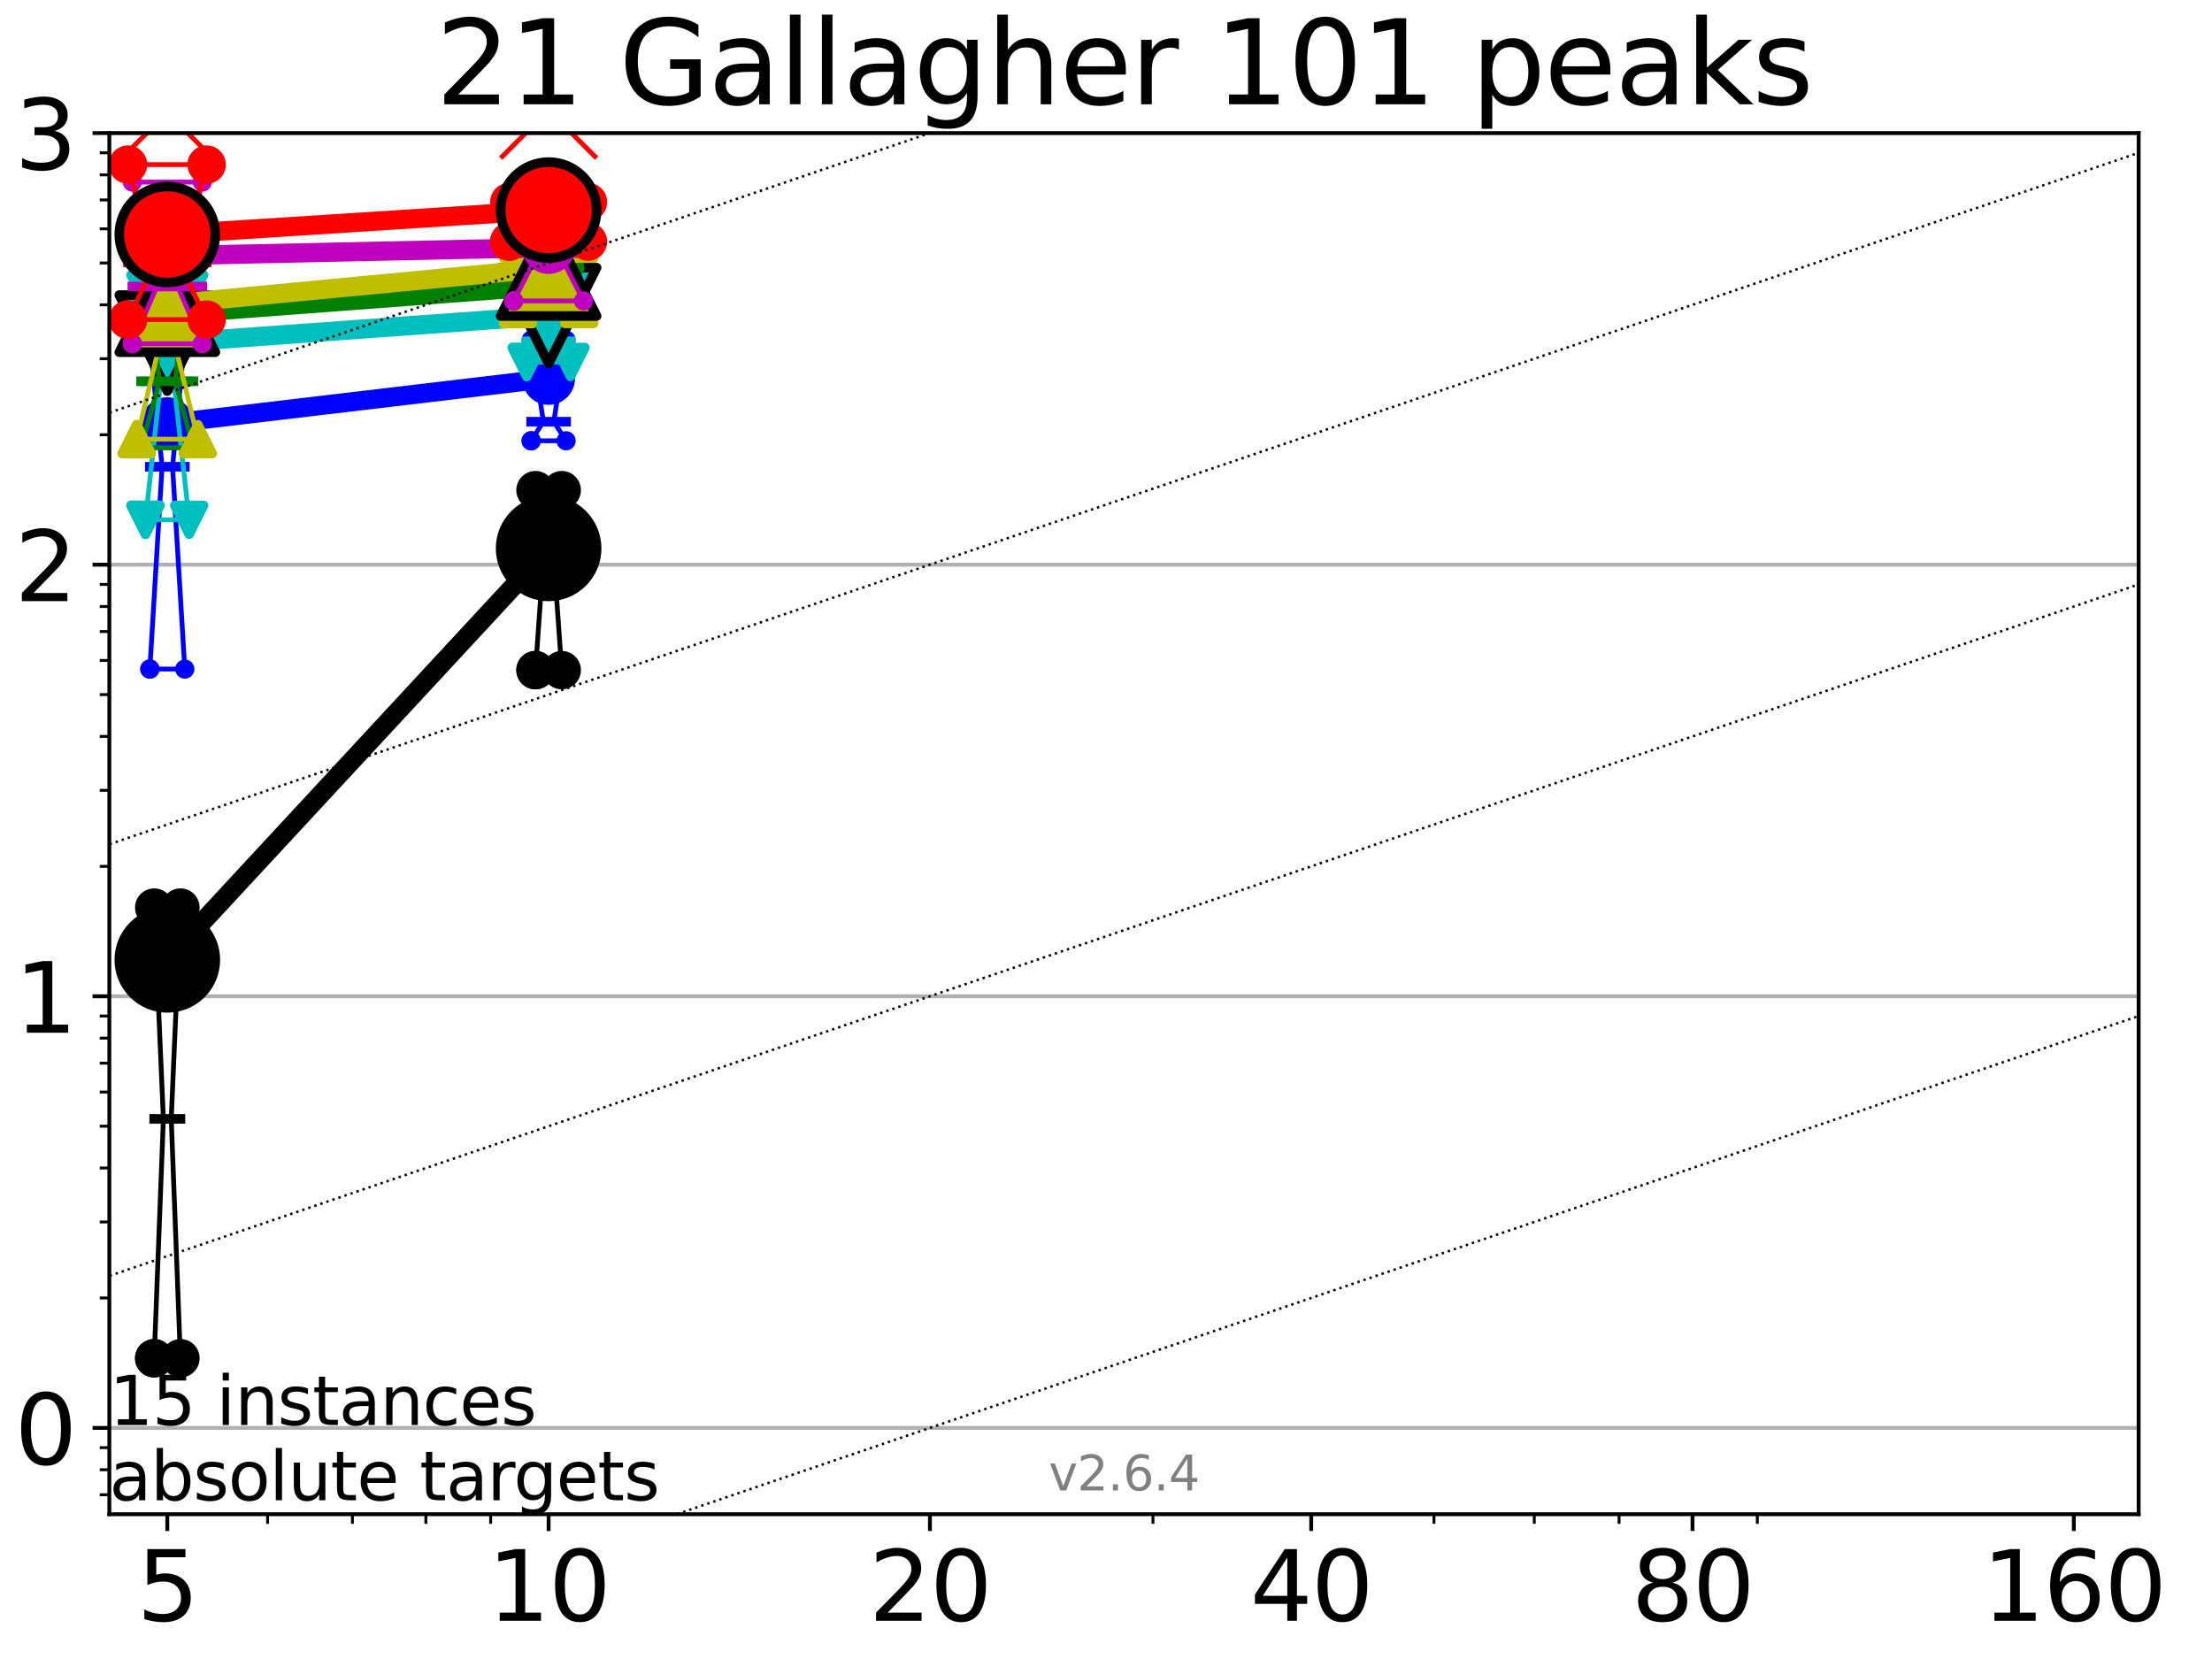 <?xml version="1.0" encoding="utf-8" standalone="no"?>
<!DOCTYPE svg PUBLIC "-//W3C//DTD SVG 1.1//EN"
  "http://www.w3.org/Graphics/SVG/1.1/DTD/svg11.dtd">
<svg xmlns:xlink="http://www.w3.org/1999/xlink" width="460.8pt" height="345.6pt" viewBox="0 0 460.8 345.6" xmlns="http://www.w3.org/2000/svg" version="1.1">
 <defs>
  <style type="text/css">*{stroke-linejoin: round; stroke-linecap: butt}</style>
 </defs>
 <g id="figure_1">
  <g id="patch_1">
   <path d="M 0 345.6 
L 460.8 345.6 
L 460.8 0 
L 0 0 
z
" style="fill: #ffffff"/>
  </g>
  <g id="axes_1">
   <g id="patch_2">
    <path d="M 22.78 315.44 
L 445.515 315.44 
L 445.515 27.72 
L 22.78 27.72 
z
" style="fill: #ffffff"/>
   </g>
   <g id="matplotlib.axis_1">
    <g id="xtick_1">
     <g id="line2d_1">
      <defs>
       <path id="mbb9b5c9706" d="M 0 0 
L 0 3.5 
" style="stroke: #000000; stroke-width: 0.8"/>
      </defs>
      <g>
       <use xlink:href="#mbb9b5c9706" x="34.854" y="315.44" style="stroke: #000000; stroke-width: 0.8"/>
      </g>
     </g>
     <g id="text_1">
      <!-- 5 -->
      <g transform="translate(28.491 337.637) scale(0.2 -0.2)">
       <defs>
        <path id="DejaVuSans-35" d="M 691 4666 
L 3169 4666 
L 3169 4134 
L 1269 4134 
L 1269 2991 
Q 1406 3038 1543 3061 
Q 1681 3084 1819 3084 
Q 2600 3084 3056 2656 
Q 3513 2228 3513 1497 
Q 3513 744 3044 326 
Q 2575 -91 1722 -91 
Q 1428 -91 1123 -41 
Q 819 9 494 109 
L 494 744 
Q 775 591 1075 516 
Q 1375 441 1709 441 
Q 2250 441 2565 725 
Q 2881 1009 2881 1497 
Q 2881 1984 2565 2268 
Q 2250 2553 1709 2553 
Q 1456 2553 1204 2497 
Q 953 2441 691 2322 
L 691 4666 
z
" transform="scale(0.016)"/>
       </defs>
       <use xlink:href="#DejaVuSans-35"/>
      </g>
     </g>
    </g>
    <g id="xtick_2">
     <g id="line2d_2">
      <g>
       <use xlink:href="#mbb9b5c9706" x="114.287" y="315.44" style="stroke: #000000; stroke-width: 0.8"/>
      </g>
     </g>
     <g id="text_2">
      <!-- 10 -->
      <g transform="translate(101.562 337.637) scale(0.2 -0.2)">
       <defs>
        <path id="DejaVuSans-31" d="M 794 531 
L 1825 531 
L 1825 4091 
L 703 3866 
L 703 4441 
L 1819 4666 
L 2450 4666 
L 2450 531 
L 3481 531 
L 3481 0 
L 794 0 
L 794 531 
z
" transform="scale(0.016)"/>
        <path id="DejaVuSans-30" d="M 2034 4250 
Q 1547 4250 1301 3770 
Q 1056 3291 1056 2328 
Q 1056 1369 1301 889 
Q 1547 409 2034 409 
Q 2525 409 2770 889 
Q 3016 1369 3016 2328 
Q 3016 3291 2770 3770 
Q 2525 4250 2034 4250 
z
M 2034 4750 
Q 2819 4750 3233 4129 
Q 3647 3509 3647 2328 
Q 3647 1150 3233 529 
Q 2819 -91 2034 -91 
Q 1250 -91 836 529 
Q 422 1150 422 2328 
Q 422 3509 836 4129 
Q 1250 4750 2034 4750 
z
" transform="scale(0.016)"/>
       </defs>
       <use xlink:href="#DejaVuSans-31"/>
       <use xlink:href="#DejaVuSans-30" x="63.623"/>
      </g>
     </g>
    </g>
    <g id="xtick_3">
     <g id="line2d_3">
      <g>
       <use xlink:href="#mbb9b5c9706" x="193.719" y="315.44" style="stroke: #000000; stroke-width: 0.8"/>
      </g>
     </g>
     <g id="text_3">
      <!-- 20 -->
      <g transform="translate(180.994 337.637) scale(0.2 -0.2)">
       <defs>
        <path id="DejaVuSans-32" d="M 1228 531 
L 3431 531 
L 3431 0 
L 469 0 
L 469 531 
Q 828 903 1448 1529 
Q 2069 2156 2228 2338 
Q 2531 2678 2651 2914 
Q 2772 3150 2772 3378 
Q 2772 3750 2511 3984 
Q 2250 4219 1831 4219 
Q 1534 4219 1204 4116 
Q 875 4013 500 3803 
L 500 4441 
Q 881 4594 1212 4672 
Q 1544 4750 1819 4750 
Q 2544 4750 2975 4387 
Q 3406 4025 3406 3419 
Q 3406 3131 3298 2873 
Q 3191 2616 2906 2266 
Q 2828 2175 2409 1742 
Q 1991 1309 1228 531 
z
" transform="scale(0.016)"/>
       </defs>
       <use xlink:href="#DejaVuSans-32"/>
       <use xlink:href="#DejaVuSans-30" x="63.623"/>
      </g>
     </g>
    </g>
    <g id="xtick_4">
     <g id="line2d_4">
      <g>
       <use xlink:href="#mbb9b5c9706" x="273.152" y="315.44" style="stroke: #000000; stroke-width: 0.8"/>
      </g>
     </g>
     <g id="text_4">
      <!-- 40 -->
      <g transform="translate(260.427 337.637) scale(0.2 -0.2)">
       <defs>
        <path id="DejaVuSans-34" d="M 2419 4116 
L 825 1625 
L 2419 1625 
L 2419 4116 
z
M 2253 4666 
L 3047 4666 
L 3047 1625 
L 3713 1625 
L 3713 1100 
L 3047 1100 
L 3047 0 
L 2419 0 
L 2419 1100 
L 313 1100 
L 313 1709 
L 2253 4666 
z
" transform="scale(0.016)"/>
       </defs>
       <use xlink:href="#DejaVuSans-34"/>
       <use xlink:href="#DejaVuSans-30" x="63.623"/>
      </g>
     </g>
    </g>
    <g id="xtick_5">
     <g id="line2d_5">
      <g>
       <use xlink:href="#mbb9b5c9706" x="352.584" y="315.44" style="stroke: #000000; stroke-width: 0.8"/>
      </g>
     </g>
     <g id="text_5">
      <!-- 80 -->
      <g transform="translate(339.859 337.637) scale(0.2 -0.2)">
       <defs>
        <path id="DejaVuSans-38" d="M 2034 2216 
Q 1584 2216 1326 1975 
Q 1069 1734 1069 1313 
Q 1069 891 1326 650 
Q 1584 409 2034 409 
Q 2484 409 2743 651 
Q 3003 894 3003 1313 
Q 3003 1734 2745 1975 
Q 2488 2216 2034 2216 
z
M 1403 2484 
Q 997 2584 770 2862 
Q 544 3141 544 3541 
Q 544 4100 942 4425 
Q 1341 4750 2034 4750 
Q 2731 4750 3128 4425 
Q 3525 4100 3525 3541 
Q 3525 3141 3298 2862 
Q 3072 2584 2669 2484 
Q 3125 2378 3379 2068 
Q 3634 1759 3634 1313 
Q 3634 634 3220 271 
Q 2806 -91 2034 -91 
Q 1263 -91 848 271 
Q 434 634 434 1313 
Q 434 1759 690 2068 
Q 947 2378 1403 2484 
z
M 1172 3481 
Q 1172 3119 1398 2916 
Q 1625 2713 2034 2713 
Q 2441 2713 2670 2916 
Q 2900 3119 2900 3481 
Q 2900 3844 2670 4047 
Q 2441 4250 2034 4250 
Q 1625 4250 1398 4047 
Q 1172 3844 1172 3481 
z
" transform="scale(0.016)"/>
       </defs>
       <use xlink:href="#DejaVuSans-38"/>
       <use xlink:href="#DejaVuSans-30" x="63.623"/>
      </g>
     </g>
    </g>
    <g id="xtick_6">
     <g id="line2d_6">
      <g>
       <use xlink:href="#mbb9b5c9706" x="432.017" y="315.44" style="stroke: #000000; stroke-width: 0.8"/>
      </g>
     </g>
     <g id="text_6">
      <!-- 160 -->
      <g transform="translate(412.929 337.637) scale(0.2 -0.2)">
       <defs>
        <path id="DejaVuSans-36" d="M 2113 2584 
Q 1688 2584 1439 2293 
Q 1191 2003 1191 1497 
Q 1191 994 1439 701 
Q 1688 409 2113 409 
Q 2538 409 2786 701 
Q 3034 994 3034 1497 
Q 3034 2003 2786 2293 
Q 2538 2584 2113 2584 
z
M 3366 4563 
L 3366 3988 
Q 3128 4100 2886 4159 
Q 2644 4219 2406 4219 
Q 1781 4219 1451 3797 
Q 1122 3375 1075 2522 
Q 1259 2794 1537 2939 
Q 1816 3084 2150 3084 
Q 2853 3084 3261 2657 
Q 3669 2231 3669 1497 
Q 3669 778 3244 343 
Q 2819 -91 2113 -91 
Q 1303 -91 875 529 
Q 447 1150 447 2328 
Q 447 3434 972 4092 
Q 1497 4750 2381 4750 
Q 2619 4750 2861 4703 
Q 3103 4656 3366 4563 
z
" transform="scale(0.016)"/>
       </defs>
       <use xlink:href="#DejaVuSans-31"/>
       <use xlink:href="#DejaVuSans-36" x="63.623"/>
       <use xlink:href="#DejaVuSans-30" x="127.246"/>
      </g>
     </g>
    </g>
    <g id="xtick_7">
     <g id="line2d_7">
      <defs>
       <path id="m0a34e82656" d="M 0 0 
L 0 2 
" style="stroke: #000000; stroke-width: 0.6"/>
      </defs>
      <g>
       <use xlink:href="#m0a34e82656" x="55.748" y="315.44" style="stroke: #000000; stroke-width: 0.6"/>
      </g>
     </g>
    </g>
    <g id="xtick_8">
     <g id="line2d_8">
      <g>
       <use xlink:href="#m0a34e82656" x="73.413" y="315.44" style="stroke: #000000; stroke-width: 0.6"/>
      </g>
     </g>
    </g>
    <g id="xtick_9">
     <g id="line2d_9">
      <g>
       <use xlink:href="#m0a34e82656" x="88.715" y="315.44" style="stroke: #000000; stroke-width: 0.6"/>
      </g>
     </g>
    </g>
    <g id="xtick_10">
     <g id="line2d_10">
      <g>
       <use xlink:href="#m0a34e82656" x="102.213" y="315.44" style="stroke: #000000; stroke-width: 0.6"/>
      </g>
     </g>
    </g>
    <g id="xtick_11">
     <g id="line2d_11">
      <g>
       <use xlink:href="#m0a34e82656" x="240.184" y="315.44" style="stroke: #000000; stroke-width: 0.6"/>
      </g>
     </g>
    </g>
    <g id="xtick_12">
     <g id="line2d_12">
      <g>
       <use xlink:href="#m0a34e82656" x="298.723" y="315.44" style="stroke: #000000; stroke-width: 0.6"/>
      </g>
     </g>
    </g>
    <g id="xtick_13">
     <g id="line2d_13">
      <g>
       <use xlink:href="#m0a34e82656" x="319.617" y="315.44" style="stroke: #000000; stroke-width: 0.6"/>
      </g>
     </g>
    </g>
    <g id="xtick_14">
     <g id="line2d_14">
      <g>
       <use xlink:href="#m0a34e82656" x="337.282" y="315.44" style="stroke: #000000; stroke-width: 0.6"/>
      </g>
     </g>
    </g>
    <g id="xtick_15">
     <g id="line2d_15">
      <g>
       <use xlink:href="#m0a34e82656" x="366.082" y="315.44" style="stroke: #000000; stroke-width: 0.6"/>
      </g>
     </g>
    </g>
   </g>
   <g id="matplotlib.axis_2">
    <g id="ytick_1">
     <g id="line2d_16">
      <path d="M 22.78 297.458 
L 445.515 297.458 
" clip-path="url(#pb38798bbfa)" style="fill: none; stroke: #b0b0b0; stroke-width: 0.8; stroke-linecap: square"/>
     </g>
     <g id="line2d_17">
      <defs>
       <path id="m1860191a27" d="M 0 0 
L -3.5 0 
" style="stroke: #000000; stroke-width: 0.8"/>
      </defs>
      <g>
       <use xlink:href="#m1860191a27" x="22.78" y="297.458" style="stroke: #000000; stroke-width: 0.8"/>
      </g>
     </g>
     <g id="text_7">
      <!-- 0 -->
      <g transform="translate(3.055 305.056) scale(0.2 -0.2)">
       <use xlink:href="#DejaVuSans-30"/>
      </g>
     </g>
    </g>
    <g id="ytick_2">
     <g id="line2d_18">
      <path d="M 22.78 207.545 
L 445.515 207.545 
" clip-path="url(#pb38798bbfa)" style="fill: none; stroke: #b0b0b0; stroke-width: 0.8; stroke-linecap: square"/>
     </g>
     <g id="line2d_19">
      <g>
       <use xlink:href="#m1860191a27" x="22.78" y="207.545" style="stroke: #000000; stroke-width: 0.8"/>
      </g>
     </g>
     <g id="text_8">
      <!-- 1 -->
      <g transform="translate(3.055 215.143) scale(0.2 -0.2)">
       <use xlink:href="#DejaVuSans-31"/>
      </g>
     </g>
    </g>
    <g id="ytick_3">
     <g id="line2d_20">
      <path d="M 22.78 117.633 
L 445.515 117.633 
" clip-path="url(#pb38798bbfa)" style="fill: none; stroke: #b0b0b0; stroke-width: 0.8; stroke-linecap: square"/>
     </g>
     <g id="line2d_21">
      <g>
       <use xlink:href="#m1860191a27" x="22.78" y="117.633" style="stroke: #000000; stroke-width: 0.8"/>
      </g>
     </g>
     <g id="text_9">
      <!-- 2 -->
      <g transform="translate(3.055 125.231) scale(0.2 -0.2)">
       <use xlink:href="#DejaVuSans-32"/>
      </g>
     </g>
    </g>
    <g id="ytick_4">
     <g id="line2d_22">
      <path d="M 22.78 27.72 
L 445.515 27.72 
" clip-path="url(#pb38798bbfa)" style="fill: none; stroke: #b0b0b0; stroke-width: 0.8; stroke-linecap: square"/>
     </g>
     <g id="line2d_23">
      <g>
       <use xlink:href="#m1860191a27" x="22.78" y="27.72" style="stroke: #000000; stroke-width: 0.8"/>
      </g>
     </g>
     <g id="text_10">
      <!-- 3 -->
      <g transform="translate(3.055 35.318) scale(0.2 -0.2)">
       <defs>
        <path id="DejaVuSans-33" d="M 2597 2516 
Q 3050 2419 3304 2112 
Q 3559 1806 3559 1356 
Q 3559 666 3084 287 
Q 2609 -91 1734 -91 
Q 1441 -91 1130 -33 
Q 819 25 488 141 
L 488 750 
Q 750 597 1062 519 
Q 1375 441 1716 441 
Q 2309 441 2620 675 
Q 2931 909 2931 1356 
Q 2931 1769 2642 2001 
Q 2353 2234 1838 2234 
L 1294 2234 
L 1294 2753 
L 1863 2753 
Q 2328 2753 2575 2939 
Q 2822 3125 2822 3475 
Q 2822 3834 2567 4026 
Q 2313 4219 1838 4219 
Q 1578 4219 1281 4162 
Q 984 4106 628 3988 
L 628 4550 
Q 988 4650 1302 4700 
Q 1616 4750 1894 4750 
Q 2613 4750 3031 4423 
Q 3450 4097 3450 3541 
Q 3450 3153 3228 2886 
Q 3006 2619 2597 2516 
z
" transform="scale(0.016)"/>
       </defs>
       <use xlink:href="#DejaVuSans-33"/>
      </g>
     </g>
    </g>
    <g id="ytick_5">
     <g id="line2d_24">
      <defs>
       <path id="ma4aa7cd873" d="M 0 0 
L -2 0 
" style="stroke: #000000; stroke-width: 0.6"/>
      </defs>
      <g>
       <use xlink:href="#ma4aa7cd873" x="22.78" y="311.385" style="stroke: #000000; stroke-width: 0.6"/>
      </g>
     </g>
    </g>
    <g id="ytick_6">
     <g id="line2d_25">
      <g>
       <use xlink:href="#ma4aa7cd873" x="22.78" y="306.171" style="stroke: #000000; stroke-width: 0.6"/>
      </g>
     </g>
    </g>
    <g id="ytick_7">
     <g id="line2d_26">
      <g>
       <use xlink:href="#ma4aa7cd873" x="22.78" y="301.572" style="stroke: #000000; stroke-width: 0.6"/>
      </g>
     </g>
    </g>
    <g id="ytick_8">
     <g id="line2d_27">
      <g>
       <use xlink:href="#ma4aa7cd873" x="22.78" y="270.391" style="stroke: #000000; stroke-width: 0.6"/>
      </g>
     </g>
    </g>
    <g id="ytick_9">
     <g id="line2d_28">
      <g>
       <use xlink:href="#ma4aa7cd873" x="22.78" y="254.558" style="stroke: #000000; stroke-width: 0.6"/>
      </g>
     </g>
    </g>
    <g id="ytick_10">
     <g id="line2d_29">
      <g>
       <use xlink:href="#ma4aa7cd873" x="22.78" y="243.325" style="stroke: #000000; stroke-width: 0.6"/>
      </g>
     </g>
    </g>
    <g id="ytick_11">
     <g id="line2d_30">
      <g>
       <use xlink:href="#ma4aa7cd873" x="22.78" y="234.611" style="stroke: #000000; stroke-width: 0.6"/>
      </g>
     </g>
    </g>
    <g id="ytick_12">
     <g id="line2d_31">
      <g>
       <use xlink:href="#ma4aa7cd873" x="22.78" y="227.492" style="stroke: #000000; stroke-width: 0.6"/>
      </g>
     </g>
    </g>
    <g id="ytick_13">
     <g id="line2d_32">
      <g>
       <use xlink:href="#ma4aa7cd873" x="22.78" y="221.473" style="stroke: #000000; stroke-width: 0.6"/>
      </g>
     </g>
    </g>
    <g id="ytick_14">
     <g id="line2d_33">
      <g>
       <use xlink:href="#ma4aa7cd873" x="22.78" y="216.258" style="stroke: #000000; stroke-width: 0.6"/>
      </g>
     </g>
    </g>
    <g id="ytick_15">
     <g id="line2d_34">
      <g>
       <use xlink:href="#ma4aa7cd873" x="22.78" y="211.659" style="stroke: #000000; stroke-width: 0.6"/>
      </g>
     </g>
    </g>
    <g id="ytick_16">
     <g id="line2d_35">
      <g>
       <use xlink:href="#ma4aa7cd873" x="22.78" y="180.479" style="stroke: #000000; stroke-width: 0.6"/>
      </g>
     </g>
    </g>
    <g id="ytick_17">
     <g id="line2d_36">
      <g>
       <use xlink:href="#ma4aa7cd873" x="22.78" y="164.646" style="stroke: #000000; stroke-width: 0.6"/>
      </g>
     </g>
    </g>
    <g id="ytick_18">
     <g id="line2d_37">
      <g>
       <use xlink:href="#ma4aa7cd873" x="22.78" y="153.412" style="stroke: #000000; stroke-width: 0.6"/>
      </g>
     </g>
    </g>
    <g id="ytick_19">
     <g id="line2d_38">
      <g>
       <use xlink:href="#ma4aa7cd873" x="22.78" y="144.699" style="stroke: #000000; stroke-width: 0.6"/>
      </g>
     </g>
    </g>
    <g id="ytick_20">
     <g id="line2d_39">
      <g>
       <use xlink:href="#ma4aa7cd873" x="22.78" y="137.579" style="stroke: #000000; stroke-width: 0.6"/>
      </g>
     </g>
    </g>
    <g id="ytick_21">
     <g id="line2d_40">
      <g>
       <use xlink:href="#ma4aa7cd873" x="22.78" y="131.56" style="stroke: #000000; stroke-width: 0.6"/>
      </g>
     </g>
    </g>
    <g id="ytick_22">
     <g id="line2d_41">
      <g>
       <use xlink:href="#ma4aa7cd873" x="22.78" y="126.346" style="stroke: #000000; stroke-width: 0.6"/>
      </g>
     </g>
    </g>
    <g id="ytick_23">
     <g id="line2d_42">
      <g>
       <use xlink:href="#ma4aa7cd873" x="22.78" y="121.747" style="stroke: #000000; stroke-width: 0.6"/>
      </g>
     </g>
    </g>
    <g id="ytick_24">
     <g id="line2d_43">
      <g>
       <use xlink:href="#ma4aa7cd873" x="22.78" y="90.566" style="stroke: #000000; stroke-width: 0.6"/>
      </g>
     </g>
    </g>
    <g id="ytick_25">
     <g id="line2d_44">
      <g>
       <use xlink:href="#ma4aa7cd873" x="22.78" y="74.733" style="stroke: #000000; stroke-width: 0.6"/>
      </g>
     </g>
    </g>
    <g id="ytick_26">
     <g id="line2d_45">
      <g>
       <use xlink:href="#ma4aa7cd873" x="22.78" y="63.5" style="stroke: #000000; stroke-width: 0.6"/>
      </g>
     </g>
    </g>
    <g id="ytick_27">
     <g id="line2d_46">
      <g>
       <use xlink:href="#ma4aa7cd873" x="22.78" y="54.786" style="stroke: #000000; stroke-width: 0.6"/>
      </g>
     </g>
    </g>
    <g id="ytick_28">
     <g id="line2d_47">
      <g>
       <use xlink:href="#ma4aa7cd873" x="22.78" y="47.667" style="stroke: #000000; stroke-width: 0.6"/>
      </g>
     </g>
    </g>
    <g id="ytick_29">
     <g id="line2d_48">
      <g>
       <use xlink:href="#ma4aa7cd873" x="22.78" y="41.648" style="stroke: #000000; stroke-width: 0.6"/>
      </g>
     </g>
    </g>
    <g id="ytick_30">
     <g id="line2d_49">
      <g>
       <use xlink:href="#ma4aa7cd873" x="22.78" y="36.433" style="stroke: #000000; stroke-width: 0.6"/>
      </g>
     </g>
    </g>
    <g id="ytick_31">
     <g id="line2d_50">
      <g>
       <use xlink:href="#ma4aa7cd873" x="22.78" y="31.834" style="stroke: #000000; stroke-width: 0.6"/>
      </g>
     </g>
    </g>
   </g>
   <g id="line2d_51">
    <path d="M 32.123 282.949 
L 34.035 233.08 
L 32.123 189.07 
L 37.585 189.07 
L 35.673 233.08 
L 37.585 282.949 
L 32.123 282.949 
" clip-path="url(#pb38798bbfa)" style="fill: none; stroke: #000000; stroke-linecap: square"/>
   </g>
   <g id="line2d_52">
    <path d="M 32.123 282.949 
L 37.585 282.949 
L 37.585 189.07 
L 32.123 189.07 
L 32.123 282.949 
" clip-path="url(#pb38798bbfa)" style="fill: none"/>
    <defs>
     <path id="m57d600ddd4" d="M 0 3 
C 0.796 3 1.559 2.684 2.121 2.121 
C 2.684 1.559 3 0.796 3 0 
C 3 -0.796 2.684 -1.559 2.121 -2.121 
C 1.559 -2.684 0.796 -3 0 -3 
C -0.796 -3 -1.559 -2.684 -2.121 -2.121 
C -2.684 -1.559 -3 -0.796 -3 0 
C -3 0.796 -2.684 1.559 -2.121 2.121 
C -1.559 2.684 -0.796 3 0 3 
z
" style="stroke: #000000; stroke-width: 2"/>
    </defs>
    <g clip-path="url(#pb38798bbfa)">
     <use xlink:href="#m57d600ddd4" x="32.123" y="282.949" style="stroke: #000000; stroke-width: 2"/>
     <use xlink:href="#m57d600ddd4" x="37.585" y="282.949" style="stroke: #000000; stroke-width: 2"/>
     <use xlink:href="#m57d600ddd4" x="37.585" y="189.07" style="stroke: #000000; stroke-width: 2"/>
     <use xlink:href="#m57d600ddd4" x="32.123" y="189.07" style="stroke: #000000; stroke-width: 2"/>
     <use xlink:href="#m57d600ddd4" x="32.123" y="282.949" style="stroke: #000000; stroke-width: 2"/>
    </g>
   </g>
   <g id="line2d_53">
    <path d="M 32.123 233.08 
L 37.585 233.08 
" clip-path="url(#pb38798bbfa)" style="fill: none; stroke: #000000; stroke-width: 2; stroke-linecap: square"/>
   </g>
   <g id="line2d_54">
    <path d="M 111.556 139.6 
L 113.467 112.619 
L 111.556 102.107 
L 117.017 102.107 
L 115.106 112.619 
L 117.017 139.6 
L 111.556 139.6 
" clip-path="url(#pb38798bbfa)" style="fill: none; stroke: #000000; stroke-linecap: square"/>
   </g>
   <g id="line2d_55">
    <path d="M 111.556 139.6 
L 117.017 139.6 
L 117.017 102.107 
L 111.556 102.107 
L 111.556 139.6 
" clip-path="url(#pb38798bbfa)" style="fill: none"/>
    <g clip-path="url(#pb38798bbfa)">
     <use xlink:href="#m57d600ddd4" x="111.556" y="139.6" style="stroke: #000000; stroke-width: 2"/>
     <use xlink:href="#m57d600ddd4" x="117.017" y="139.6" style="stroke: #000000; stroke-width: 2"/>
     <use xlink:href="#m57d600ddd4" x="117.017" y="102.107" style="stroke: #000000; stroke-width: 2"/>
     <use xlink:href="#m57d600ddd4" x="111.556" y="102.107" style="stroke: #000000; stroke-width: 2"/>
     <use xlink:href="#m57d600ddd4" x="111.556" y="139.6" style="stroke: #000000; stroke-width: 2"/>
    </g>
   </g>
   <g id="line2d_56">
    <path d="M 111.556 112.619 
L 117.017 112.619 
" clip-path="url(#pb38798bbfa)" style="fill: none; stroke: #000000; stroke-width: 2; stroke-linecap: square"/>
   </g>
   <g id="line2d_57">
    <path d="M 34.854 199.951 
L 114.287 114.241 
" clip-path="url(#pb38798bbfa)" style="fill: none; stroke: #000000; stroke-width: 4; stroke-linecap: square"/>
   </g>
   <g id="line2d_58">
    <path d="M 34.854 199.951 
L 114.287 114.241 
" clip-path="url(#pb38798bbfa)" style="fill: none"/>
    <defs>
     <path id="m47d9fd5adf" d="M 0 10 
C 2.652 10 5.196 8.946 7.071 7.071 
C 8.946 5.196 10 2.652 10 0 
C 10 -2.652 8.946 -5.196 7.071 -7.071 
C 5.196 -8.946 2.652 -10 0 -10 
C -2.652 -10 -5.196 -8.946 -7.071 -7.071 
C -8.946 -5.196 -10 -2.652 -10 0 
C -10 2.652 -8.946 5.196 -7.071 7.071 
C -5.196 8.946 -2.652 10 0 10 
z
" style="stroke: #000000; stroke-width: 2"/>
    </defs>
    <g clip-path="url(#pb38798bbfa)">
     <use xlink:href="#m47d9fd5adf" x="34.854" y="199.951" style="stroke: #000000; stroke-width: 2"/>
     <use xlink:href="#m47d9fd5adf" x="114.287" y="114.241" style="stroke: #000000; stroke-width: 2"/>
    </g>
   </g>
   <g id="line2d_59">
    <path d="M 31.213 139.377 
L 33.762 97.235 
L 31.213 70.57 
L 38.495 70.57 
L 35.946 97.235 
L 38.495 139.377 
L 31.213 139.377 
" clip-path="url(#pb38798bbfa)" style="fill: none; stroke: #0000ff; stroke-linecap: square"/>
   </g>
   <g id="line2d_60">
    <path d="M 31.213 139.377 
L 38.495 139.377 
L 38.495 70.57 
L 31.213 70.57 
L 31.213 139.377 
" clip-path="url(#pb38798bbfa)" style="fill: none"/>
    <defs>
     <path id="m36ac4afe64" d="M 0 1.5 
C 0.398 1.5 0.779 1.342 1.061 1.061 
C 1.342 0.779 1.5 0.398 1.5 0 
C 1.5 -0.398 1.342 -0.779 1.061 -1.061 
C 0.779 -1.342 0.398 -1.5 0 -1.5 
C -0.398 -1.5 -0.779 -1.342 -1.061 -1.061 
C -1.342 -0.779 -1.5 -0.398 -1.5 0 
C -1.5 0.398 -1.342 0.779 -1.061 1.061 
C -0.779 1.342 -0.398 1.5 0 1.5 
z
" style="stroke: #0000ff"/>
    </defs>
    <g clip-path="url(#pb38798bbfa)">
     <use xlink:href="#m36ac4afe64" x="31.213" y="139.377" style="fill: #0000ff; stroke: #0000ff"/>
     <use xlink:href="#m36ac4afe64" x="38.495" y="139.377" style="fill: #0000ff; stroke: #0000ff"/>
     <use xlink:href="#m36ac4afe64" x="38.495" y="70.57" style="fill: #0000ff; stroke: #0000ff"/>
     <use xlink:href="#m36ac4afe64" x="31.213" y="70.57" style="fill: #0000ff; stroke: #0000ff"/>
     <use xlink:href="#m36ac4afe64" x="31.213" y="139.377" style="fill: #0000ff; stroke: #0000ff"/>
    </g>
   </g>
   <g id="line2d_61">
    <path d="M 31.213 97.235 
L 38.495 97.235 
" clip-path="url(#pb38798bbfa)" style="fill: none; stroke: #0000ff; stroke-width: 2; stroke-linecap: square"/>
   </g>
   <g id="line2d_62">
    <path d="M 110.646 91.821 
L 113.194 87.851 
L 110.646 70.849 
L 117.927 70.849 
L 115.379 87.851 
L 117.927 91.821 
L 110.646 91.821 
" clip-path="url(#pb38798bbfa)" style="fill: none; stroke: #0000ff; stroke-linecap: square"/>
   </g>
   <g id="line2d_63">
    <path d="M 110.646 91.821 
L 117.927 91.821 
L 117.927 70.849 
L 110.646 70.849 
L 110.646 91.821 
" clip-path="url(#pb38798bbfa)" style="fill: none"/>
    <g clip-path="url(#pb38798bbfa)">
     <use xlink:href="#m36ac4afe64" x="110.646" y="91.821" style="fill: #0000ff; stroke: #0000ff"/>
     <use xlink:href="#m36ac4afe64" x="117.927" y="91.821" style="fill: #0000ff; stroke: #0000ff"/>
     <use xlink:href="#m36ac4afe64" x="117.927" y="70.849" style="fill: #0000ff; stroke: #0000ff"/>
     <use xlink:href="#m36ac4afe64" x="110.646" y="70.849" style="fill: #0000ff; stroke: #0000ff"/>
     <use xlink:href="#m36ac4afe64" x="110.646" y="91.821" style="fill: #0000ff; stroke: #0000ff"/>
    </g>
   </g>
   <g id="line2d_64">
    <path d="M 110.646 87.851 
L 117.927 87.851 
" clip-path="url(#pb38798bbfa)" style="fill: none; stroke: #0000ff; stroke-width: 2; stroke-linecap: square"/>
   </g>
   <g id="line2d_65">
    <path d="M 34.854 88.254 
L 114.287 78.841 
" clip-path="url(#pb38798bbfa)" style="fill: none; stroke: #0000ff; stroke-width: 4; stroke-linecap: square"/>
   </g>
   <g id="line2d_66">
    <path d="M 34.854 88.254 
L 114.287 78.841 
" clip-path="url(#pb38798bbfa)" style="fill: none"/>
    <defs>
     <path id="m3d4d8843d1" d="M 0 5 
C 1.326 5 2.598 4.473 3.536 3.536 
C 4.473 2.598 5 1.326 5 0 
C 5 -1.326 4.473 -2.598 3.536 -3.536 
C 2.598 -4.473 1.326 -5 0 -5 
C -1.326 -5 -2.598 -4.473 -3.536 -3.536 
C -4.473 -2.598 -5 -1.326 -5 0 
C -5 1.326 -4.473 2.598 -3.536 3.536 
C -2.598 4.473 -1.326 5 0 5 
z
" style="stroke: #0000ff"/>
    </defs>
    <g clip-path="url(#pb38798bbfa)">
     <use xlink:href="#m3d4d8843d1" x="34.854" y="88.254" style="fill: #0000ff; stroke: #0000ff"/>
     <use xlink:href="#m3d4d8843d1" x="114.287" y="78.841" style="fill: #0000ff; stroke: #0000ff"/>
    </g>
   </g>
   <g id="line2d_67">
    <path d="M 30.303 108.284 
L 33.489 79.43 
L 30.303 60.274 
L 39.405 60.274 
L 36.219 79.43 
L 39.405 108.284 
L 30.303 108.284 
" clip-path="url(#pb38798bbfa)" style="fill: none; stroke: #00bfbf; stroke-linecap: square"/>
   </g>
   <g id="line2d_68">
    <path d="M 30.303 108.284 
L 39.405 108.284 
L 39.405 60.274 
L 30.303 60.274 
L 30.303 108.284 
" clip-path="url(#pb38798bbfa)" style="fill: none"/>
    <defs>
     <path id="mffade1a608" d="M -0 3 
L 3 -3 
L -3 -3 
z
" style="stroke: #00bfbf; stroke-width: 2; stroke-linejoin: miter"/>
    </defs>
    <g clip-path="url(#pb38798bbfa)">
     <use xlink:href="#mffade1a608" x="30.303" y="108.284" style="fill: #00bfbf; stroke: #00bfbf; stroke-width: 2; stroke-linejoin: miter"/>
     <use xlink:href="#mffade1a608" x="39.405" y="108.284" style="fill: #00bfbf; stroke: #00bfbf; stroke-width: 2; stroke-linejoin: miter"/>
     <use xlink:href="#mffade1a608" x="39.405" y="60.274" style="fill: #00bfbf; stroke: #00bfbf; stroke-width: 2; stroke-linejoin: miter"/>
     <use xlink:href="#mffade1a608" x="30.303" y="60.274" style="fill: #00bfbf; stroke: #00bfbf; stroke-width: 2; stroke-linejoin: miter"/>
     <use xlink:href="#mffade1a608" x="30.303" y="108.284" style="fill: #00bfbf; stroke: #00bfbf; stroke-width: 2; stroke-linejoin: miter"/>
    </g>
   </g>
   <g id="line2d_69">
    <path d="M 30.303 79.43 
L 39.405 79.43 
" clip-path="url(#pb38798bbfa)" style="fill: none; stroke: #00bfbf; stroke-width: 2; stroke-linecap: square"/>
   </g>
   <g id="line2d_70">
    <path d="M 109.736 75.41 
L 112.921 71.106 
L 109.736 59.696 
L 118.838 59.696 
L 115.652 71.106 
L 118.838 75.41 
L 109.736 75.41 
" clip-path="url(#pb38798bbfa)" style="fill: none; stroke: #00bfbf; stroke-linecap: square"/>
   </g>
   <g id="line2d_71">
    <path d="M 109.736 75.41 
L 118.838 75.41 
L 118.838 59.696 
L 109.736 59.696 
L 109.736 75.41 
" clip-path="url(#pb38798bbfa)" style="fill: none"/>
    <g clip-path="url(#pb38798bbfa)">
     <use xlink:href="#mffade1a608" x="109.736" y="75.41" style="fill: #00bfbf; stroke: #00bfbf; stroke-width: 2; stroke-linejoin: miter"/>
     <use xlink:href="#mffade1a608" x="118.838" y="75.41" style="fill: #00bfbf; stroke: #00bfbf; stroke-width: 2; stroke-linejoin: miter"/>
     <use xlink:href="#mffade1a608" x="118.838" y="59.696" style="fill: #00bfbf; stroke: #00bfbf; stroke-width: 2; stroke-linejoin: miter"/>
     <use xlink:href="#mffade1a608" x="109.736" y="59.696" style="fill: #00bfbf; stroke: #00bfbf; stroke-width: 2; stroke-linejoin: miter"/>
     <use xlink:href="#mffade1a608" x="109.736" y="75.41" style="fill: #00bfbf; stroke: #00bfbf; stroke-width: 2; stroke-linejoin: miter"/>
    </g>
   </g>
   <g id="line2d_72">
    <path d="M 109.736 71.106 
L 118.838 71.106 
" clip-path="url(#pb38798bbfa)" style="fill: none; stroke: #00bfbf; stroke-width: 2; stroke-linecap: square"/>
   </g>
   <g id="line2d_73">
    <path d="M 34.854 71.464 
L 114.287 65.758 
" clip-path="url(#pb38798bbfa)" style="fill: none; stroke: #00bfbf; stroke-width: 4; stroke-linecap: square"/>
   </g>
   <g id="line2d_74">
    <path d="M 34.854 71.464 
L 114.287 65.758 
" clip-path="url(#pb38798bbfa)" style="fill: none"/>
    <defs>
     <path id="mf086d53754" d="M -0 10 
L 10 -10 
L -10 -10 
z
" style="stroke: #000000; stroke-width: 2; stroke-linejoin: miter"/>
    </defs>
    <g clip-path="url(#pb38798bbfa)">
     <use xlink:href="#mf086d53754" x="34.854" y="71.464" style="fill: #00bfbf; stroke: #000000; stroke-width: 2; stroke-linejoin: miter"/>
     <use xlink:href="#mf086d53754" x="114.287" y="65.758" style="fill: #00bfbf; stroke: #000000; stroke-width: 2; stroke-linejoin: miter"/>
    </g>
   </g>
   <g id="line2d_75">
    <path d="M 29.393 93.285 
L 33.216 79.43 
L 29.393 46.808 
L 40.315 46.808 
L 36.492 79.43 
L 40.315 93.285 
L 29.393 93.285 
" clip-path="url(#pb38798bbfa)" style="fill: none; stroke: #008000; stroke-linecap: square"/>
   </g>
   <g id="line2d_76">
    <path d="M 29.393 93.285 
L 40.315 93.285 
L 40.315 46.808 
L 29.393 46.808 
L 29.393 93.285 
" clip-path="url(#pb38798bbfa)" style="fill: none"/>
    <defs>
     <path id="ma90218c4ca" d="M 0 1.5 
C 0.398 1.5 0.779 1.342 1.061 1.061 
C 1.342 0.779 1.5 0.398 1.5 0 
C 1.5 -0.398 1.342 -0.779 1.061 -1.061 
C 0.779 -1.342 0.398 -1.5 0 -1.5 
C -0.398 -1.5 -0.779 -1.342 -1.061 -1.061 
C -1.342 -0.779 -1.5 -0.398 -1.5 0 
C -1.5 0.398 -1.342 0.779 -1.061 1.061 
C -0.779 1.342 -0.398 1.5 0 1.5 
z
" style="stroke: #008000"/>
    </defs>
    <g clip-path="url(#pb38798bbfa)">
     <use xlink:href="#ma90218c4ca" x="29.393" y="93.285" style="fill: #008000; stroke: #008000"/>
     <use xlink:href="#ma90218c4ca" x="40.315" y="93.285" style="fill: #008000; stroke: #008000"/>
     <use xlink:href="#ma90218c4ca" x="40.315" y="46.808" style="fill: #008000; stroke: #008000"/>
     <use xlink:href="#ma90218c4ca" x="29.393" y="46.808" style="fill: #008000; stroke: #008000"/>
     <use xlink:href="#ma90218c4ca" x="29.393" y="93.285" style="fill: #008000; stroke: #008000"/>
    </g>
   </g>
   <g id="line2d_77">
    <path d="M 29.393 79.43 
L 40.315 79.43 
" clip-path="url(#pb38798bbfa)" style="fill: none; stroke: #008000; stroke-width: 2; stroke-linecap: square"/>
   </g>
   <g id="line2d_78">
    <path d="M 108.825 65.861 
L 112.648 60.949 
L 108.825 55.803 
L 119.748 55.803 
L 115.925 60.949 
L 119.748 65.861 
L 108.825 65.861 
" clip-path="url(#pb38798bbfa)" style="fill: none; stroke: #008000; stroke-linecap: square"/>
   </g>
   <g id="line2d_79">
    <path d="M 108.825 65.861 
L 119.748 65.861 
L 119.748 55.803 
L 108.825 55.803 
L 108.825 65.861 
" clip-path="url(#pb38798bbfa)" style="fill: none"/>
    <g clip-path="url(#pb38798bbfa)">
     <use xlink:href="#ma90218c4ca" x="108.825" y="65.861" style="fill: #008000; stroke: #008000"/>
     <use xlink:href="#ma90218c4ca" x="119.748" y="65.861" style="fill: #008000; stroke: #008000"/>
     <use xlink:href="#ma90218c4ca" x="119.748" y="55.803" style="fill: #008000; stroke: #008000"/>
     <use xlink:href="#ma90218c4ca" x="108.825" y="55.803" style="fill: #008000; stroke: #008000"/>
     <use xlink:href="#ma90218c4ca" x="108.825" y="65.861" style="fill: #008000; stroke: #008000"/>
    </g>
   </g>
   <g id="line2d_80">
    <path d="M 108.825 60.949 
L 119.748 60.949 
" clip-path="url(#pb38798bbfa)" style="fill: none; stroke: #008000; stroke-width: 2; stroke-linecap: square"/>
   </g>
   <g id="line2d_81">
    <path d="M 34.854 65.484 
L 114.287 59.543 
" clip-path="url(#pb38798bbfa)" style="fill: none; stroke: #008000; stroke-width: 4; stroke-linecap: square"/>
   </g>
   <g id="line2d_82">
    <path d="M 34.854 65.484 
L 114.287 59.543 
" clip-path="url(#pb38798bbfa)" style="fill: none"/>
    <defs>
     <path id="m1b6d5dd188" d="M 0 5 
C 1.326 5 2.598 4.473 3.536 3.536 
C 4.473 2.598 5 1.326 5 0 
C 5 -1.326 4.473 -2.598 3.536 -3.536 
C 2.598 -4.473 1.326 -5 0 -5 
C -1.326 -5 -2.598 -4.473 -3.536 -3.536 
C -4.473 -2.598 -5 -1.326 -5 0 
C -5 1.326 -4.473 2.598 -3.536 3.536 
C -2.598 4.473 -1.326 5 0 5 
z
" style="stroke: #008000"/>
    </defs>
    <g clip-path="url(#pb38798bbfa)">
     <use xlink:href="#m1b6d5dd188" x="34.854" y="65.484" style="fill: #008000; stroke: #008000"/>
     <use xlink:href="#m1b6d5dd188" x="114.287" y="59.543" style="fill: #008000; stroke: #008000"/>
    </g>
   </g>
   <g id="line2d_83">
    <path d="M 28.483 91.485 
L 32.943 73.077 
L 28.483 46.808 
L 41.225 46.808 
L 36.765 73.077 
L 41.225 91.485 
L 28.483 91.485 
" clip-path="url(#pb38798bbfa)" style="fill: none; stroke: #bfbf00; stroke-linecap: square"/>
   </g>
   <g id="line2d_84">
    <path d="M 28.483 91.485 
L 41.225 91.485 
L 41.225 46.808 
L 28.483 46.808 
L 28.483 91.485 
" clip-path="url(#pb38798bbfa)" style="fill: none"/>
    <defs>
     <path id="ma37d89af81" d="M 0 -3 
L -3 3 
L 3 3 
z
" style="stroke: #bfbf00; stroke-width: 2; stroke-linejoin: miter"/>
    </defs>
    <g clip-path="url(#pb38798bbfa)">
     <use xlink:href="#ma37d89af81" x="28.483" y="91.485" style="fill: #bfbf00; stroke: #bfbf00; stroke-width: 2; stroke-linejoin: miter"/>
     <use xlink:href="#ma37d89af81" x="41.225" y="91.485" style="fill: #bfbf00; stroke: #bfbf00; stroke-width: 2; stroke-linejoin: miter"/>
     <use xlink:href="#ma37d89af81" x="41.225" y="46.808" style="fill: #bfbf00; stroke: #bfbf00; stroke-width: 2; stroke-linejoin: miter"/>
     <use xlink:href="#ma37d89af81" x="28.483" y="46.808" style="fill: #bfbf00; stroke: #bfbf00; stroke-width: 2; stroke-linejoin: miter"/>
     <use xlink:href="#ma37d89af81" x="28.483" y="91.485" style="fill: #bfbf00; stroke: #bfbf00; stroke-width: 2; stroke-linejoin: miter"/>
    </g>
   </g>
   <g id="line2d_85">
    <path d="M 28.483 73.077 
L 41.225 73.077 
" clip-path="url(#pb38798bbfa)" style="fill: none; stroke: #bfbf00; stroke-width: 2; stroke-linecap: square"/>
   </g>
   <g id="line2d_86">
    <path d="M 107.915 64.371 
L 112.375 59.822 
L 107.915 50.757 
L 120.658 50.757 
L 116.198 59.822 
L 120.658 64.371 
L 107.915 64.371 
" clip-path="url(#pb38798bbfa)" style="fill: none; stroke: #bfbf00; stroke-linecap: square"/>
   </g>
   <g id="line2d_87">
    <path d="M 107.915 64.371 
L 120.658 64.371 
L 120.658 50.757 
L 107.915 50.757 
L 107.915 64.371 
" clip-path="url(#pb38798bbfa)" style="fill: none"/>
    <g clip-path="url(#pb38798bbfa)">
     <use xlink:href="#ma37d89af81" x="107.915" y="64.371" style="fill: #bfbf00; stroke: #bfbf00; stroke-width: 2; stroke-linejoin: miter"/>
     <use xlink:href="#ma37d89af81" x="120.658" y="64.371" style="fill: #bfbf00; stroke: #bfbf00; stroke-width: 2; stroke-linejoin: miter"/>
     <use xlink:href="#ma37d89af81" x="120.658" y="50.757" style="fill: #bfbf00; stroke: #bfbf00; stroke-width: 2; stroke-linejoin: miter"/>
     <use xlink:href="#ma37d89af81" x="107.915" y="50.757" style="fill: #bfbf00; stroke: #bfbf00; stroke-width: 2; stroke-linejoin: miter"/>
     <use xlink:href="#ma37d89af81" x="107.915" y="64.371" style="fill: #bfbf00; stroke: #bfbf00; stroke-width: 2; stroke-linejoin: miter"/>
    </g>
   </g>
   <g id="line2d_88">
    <path d="M 107.915 59.822 
L 120.658 59.822 
" clip-path="url(#pb38798bbfa)" style="fill: none; stroke: #bfbf00; stroke-width: 2; stroke-linecap: square"/>
   </g>
   <g id="line2d_89">
    <path d="M 34.854 63.369 
L 114.287 55.829 
" clip-path="url(#pb38798bbfa)" style="fill: none; stroke: #bfbf00; stroke-width: 4; stroke-linecap: square"/>
   </g>
   <g id="line2d_90">
    <path d="M 34.854 63.369 
L 114.287 55.829 
" clip-path="url(#pb38798bbfa)" style="fill: none"/>
    <defs>
     <path id="m841dca8f02" d="M 0 -10 
L -10 10 
L 10 10 
z
" style="stroke: #000000; stroke-width: 2; stroke-linejoin: miter"/>
    </defs>
    <g clip-path="url(#pb38798bbfa)">
     <use xlink:href="#m841dca8f02" x="34.854" y="63.369" style="fill: #bfbf00; stroke: #000000; stroke-width: 2; stroke-linejoin: miter"/>
     <use xlink:href="#m841dca8f02" x="114.287" y="55.829" style="fill: #bfbf00; stroke: #000000; stroke-width: 2; stroke-linejoin: miter"/>
    </g>
   </g>
   <g id="line2d_91">
    <path d="M 27.572 71.602 
L 32.67 59.689 
L 27.572 37.931 
L 42.136 37.931 
L 37.038 59.689 
L 42.136 71.602 
L 27.572 71.602 
" clip-path="url(#pb38798bbfa)" style="fill: none; stroke: #bf00bf; stroke-linecap: square"/>
   </g>
   <g id="line2d_92">
    <path d="M 27.572 71.602 
L 42.136 71.602 
L 42.136 37.931 
L 27.572 37.931 
L 27.572 71.602 
" clip-path="url(#pb38798bbfa)" style="fill: none"/>
    <defs>
     <path id="m5456dc73b5" d="M 0 1.5 
C 0.398 1.5 0.779 1.342 1.061 1.061 
C 1.342 0.779 1.5 0.398 1.5 0 
C 1.5 -0.398 1.342 -0.779 1.061 -1.061 
C 0.779 -1.342 0.398 -1.5 0 -1.5 
C -0.398 -1.5 -0.779 -1.342 -1.061 -1.061 
C -1.342 -0.779 -1.5 -0.398 -1.5 0 
C -1.5 0.398 -1.342 0.779 -1.061 1.061 
C -0.779 1.342 -0.398 1.5 0 1.5 
z
" style="stroke: #bf00bf"/>
    </defs>
    <g clip-path="url(#pb38798bbfa)">
     <use xlink:href="#m5456dc73b5" x="27.572" y="71.602" style="fill: #bf00bf; stroke: #bf00bf"/>
     <use xlink:href="#m5456dc73b5" x="42.136" y="71.602" style="fill: #bf00bf; stroke: #bf00bf"/>
     <use xlink:href="#m5456dc73b5" x="42.136" y="37.931" style="fill: #bf00bf; stroke: #bf00bf"/>
     <use xlink:href="#m5456dc73b5" x="27.572" y="37.931" style="fill: #bf00bf; stroke: #bf00bf"/>
     <use xlink:href="#m5456dc73b5" x="27.572" y="71.602" style="fill: #bf00bf; stroke: #bf00bf"/>
    </g>
   </g>
   <g id="line2d_93">
    <path d="M 27.572 59.689 
L 42.136 59.689 
" clip-path="url(#pb38798bbfa)" style="fill: none; stroke: #bf00bf; stroke-width: 2; stroke-linecap: square"/>
   </g>
   <g id="line2d_94">
    <path d="M 107.005 62.688 
L 112.102 52.725 
L 107.005 45.487 
L 121.568 45.487 
L 116.471 52.725 
L 121.568 62.688 
L 107.005 62.688 
" clip-path="url(#pb38798bbfa)" style="fill: none; stroke: #bf00bf; stroke-linecap: square"/>
   </g>
   <g id="line2d_95">
    <path d="M 107.005 62.688 
L 121.568 62.688 
L 121.568 45.487 
L 107.005 45.487 
L 107.005 62.688 
" clip-path="url(#pb38798bbfa)" style="fill: none"/>
    <g clip-path="url(#pb38798bbfa)">
     <use xlink:href="#m5456dc73b5" x="107.005" y="62.688" style="fill: #bf00bf; stroke: #bf00bf"/>
     <use xlink:href="#m5456dc73b5" x="121.568" y="62.688" style="fill: #bf00bf; stroke: #bf00bf"/>
     <use xlink:href="#m5456dc73b5" x="121.568" y="45.487" style="fill: #bf00bf; stroke: #bf00bf"/>
     <use xlink:href="#m5456dc73b5" x="107.005" y="45.487" style="fill: #bf00bf; stroke: #bf00bf"/>
     <use xlink:href="#m5456dc73b5" x="107.005" y="62.688" style="fill: #bf00bf; stroke: #bf00bf"/>
    </g>
   </g>
   <g id="line2d_96">
    <path d="M 107.005 52.725 
L 121.568 52.725 
" clip-path="url(#pb38798bbfa)" style="fill: none; stroke: #bf00bf; stroke-width: 2; stroke-linecap: square"/>
   </g>
   <g id="line2d_97">
    <path d="M 34.854 53.27 
L 114.287 51.567 
" clip-path="url(#pb38798bbfa)" style="fill: none; stroke: #bf00bf; stroke-width: 4; stroke-linecap: square"/>
   </g>
   <g id="line2d_98">
    <path d="M 34.854 53.27 
L 114.287 51.567 
" clip-path="url(#pb38798bbfa)" style="fill: none"/>
    <defs>
     <path id="m953f3037f5" d="M 0 5 
C 1.326 5 2.598 4.473 3.536 3.536 
C 4.473 2.598 5 1.326 5 0 
C 5 -1.326 4.473 -2.598 3.536 -3.536 
C 2.598 -4.473 1.326 -5 0 -5 
C -1.326 -5 -2.598 -4.473 -3.536 -3.536 
C -4.473 -2.598 -5 -1.326 -5 0 
C -5 1.326 -4.473 2.598 -3.536 3.536 
C -2.598 4.473 -1.326 5 0 5 
z
" style="stroke: #bf00bf"/>
    </defs>
    <g clip-path="url(#pb38798bbfa)">
     <use xlink:href="#m953f3037f5" x="34.854" y="53.27" style="fill: #bf00bf; stroke: #bf00bf"/>
     <use xlink:href="#m953f3037f5" x="114.287" y="51.567" style="fill: #bf00bf; stroke: #bf00bf"/>
    </g>
   </g>
   <g id="line2d_99">
    <path d="M 26.662 66.576 
L 32.396 54.677 
L 26.662 34.292 
L 43.046 34.292 
L 37.312 54.677 
L 43.046 66.576 
L 26.662 66.576 
" clip-path="url(#pb38798bbfa)" style="fill: none; stroke: #ff0000; stroke-linecap: square"/>
   </g>
   <g id="line2d_100">
    <path d="M 26.662 66.576 
L 43.046 66.576 
L 43.046 34.292 
L 26.662 34.292 
L 26.662 66.576 
" clip-path="url(#pb38798bbfa)" style="fill: none"/>
    <defs>
     <path id="mced1ff0b91" d="M 0 3 
C 0.796 3 1.559 2.684 2.121 2.121 
C 2.684 1.559 3 0.796 3 0 
C 3 -0.796 2.684 -1.559 2.121 -2.121 
C 1.559 -2.684 0.796 -3 0 -3 
C -0.796 -3 -1.559 -2.684 -2.121 -2.121 
C -2.684 -1.559 -3 -0.796 -3 0 
C -3 0.796 -2.684 1.559 -2.121 2.121 
C -1.559 2.684 -0.796 3 0 3 
z
" style="stroke: #ff0000; stroke-width: 2"/>
    </defs>
    <g clip-path="url(#pb38798bbfa)">
     <use xlink:href="#mced1ff0b91" x="26.662" y="66.576" style="fill: #ff0000; stroke: #ff0000; stroke-width: 2"/>
     <use xlink:href="#mced1ff0b91" x="43.046" y="66.576" style="fill: #ff0000; stroke: #ff0000; stroke-width: 2"/>
     <use xlink:href="#mced1ff0b91" x="43.046" y="34.292" style="fill: #ff0000; stroke: #ff0000; stroke-width: 2"/>
     <use xlink:href="#mced1ff0b91" x="26.662" y="34.292" style="fill: #ff0000; stroke: #ff0000; stroke-width: 2"/>
     <use xlink:href="#mced1ff0b91" x="26.662" y="66.576" style="fill: #ff0000; stroke: #ff0000; stroke-width: 2"/>
    </g>
   </g>
   <g id="line2d_101">
    <path d="M 26.662 54.677 
L 43.046 54.677 
" clip-path="url(#pb38798bbfa)" style="fill: none; stroke: #ff0000; stroke-width: 2; stroke-linecap: square"/>
   </g>
   <g id="line2d_102">
    <path d="M 106.095 50.326 
L 111.829 44.141 
L 106.095 42.088 
L 122.478 42.088 
L 116.744 44.141 
L 122.478 50.326 
L 106.095 50.326 
" clip-path="url(#pb38798bbfa)" style="fill: none; stroke: #ff0000; stroke-linecap: square"/>
   </g>
   <g id="line2d_103">
    <path d="M 106.095 50.326 
L 122.478 50.326 
L 122.478 42.088 
L 106.095 42.088 
L 106.095 50.326 
" clip-path="url(#pb38798bbfa)" style="fill: none"/>
    <g clip-path="url(#pb38798bbfa)">
     <use xlink:href="#mced1ff0b91" x="106.095" y="50.326" style="fill: #ff0000; stroke: #ff0000; stroke-width: 2"/>
     <use xlink:href="#mced1ff0b91" x="122.478" y="50.326" style="fill: #ff0000; stroke: #ff0000; stroke-width: 2"/>
     <use xlink:href="#mced1ff0b91" x="122.478" y="42.088" style="fill: #ff0000; stroke: #ff0000; stroke-width: 2"/>
     <use xlink:href="#mced1ff0b91" x="106.095" y="42.088" style="fill: #ff0000; stroke: #ff0000; stroke-width: 2"/>
     <use xlink:href="#mced1ff0b91" x="106.095" y="50.326" style="fill: #ff0000; stroke: #ff0000; stroke-width: 2"/>
    </g>
   </g>
   <g id="line2d_104">
    <path d="M 106.095 44.141 
L 122.478 44.141 
" clip-path="url(#pb38798bbfa)" style="fill: none; stroke: #ff0000; stroke-width: 2; stroke-linecap: square"/>
   </g>
   <g id="line2d_105">
    <path d="M 34.854 48.847 
L 114.287 43.765 
" clip-path="url(#pb38798bbfa)" style="fill: none; stroke: #ff0000; stroke-width: 4; stroke-linecap: square"/>
   </g>
   <g id="line2d_106">
    <path d="M 34.854 48.847 
L 114.287 43.765 
" clip-path="url(#pb38798bbfa)" style="fill: none"/>
    <defs>
     <path id="m5b59f7fe30" d="M 0 10 
C 2.652 10 5.196 8.946 7.071 7.071 
C 8.946 5.196 10 2.652 10 0 
C 10 -2.652 8.946 -5.196 7.071 -7.071 
C 5.196 -8.946 2.652 -10 0 -10 
C -2.652 -10 -5.196 -8.946 -7.071 -7.071 
C -8.946 -5.196 -10 -2.652 -10 0 
C -10 2.652 -8.946 5.196 -7.071 7.071 
C -5.196 8.946 -2.652 10 0 10 
z
" style="stroke: #000000; stroke-width: 2"/>
    </defs>
    <g clip-path="url(#pb38798bbfa)">
     <use xlink:href="#m5b59f7fe30" x="34.854" y="48.847" style="fill: #ff0000; stroke: #000000; stroke-width: 2"/>
     <use xlink:href="#m5b59f7fe30" x="114.287" y="43.765" style="fill: #ff0000; stroke: #000000; stroke-width: 2"/>
    </g>
   </g>
   <g id="line2d_107"/>
   <g id="line2d_108"/>
   <g id="line2d_109"/>
   <g id="line2d_110"/>
   <g id="line2d_111"/>
   <g id="line2d_112"/>
   <g id="line2d_113"/>
   <g id="line2d_114">
    <defs>
     <path id="m4453ab7f6d" d="M -10 10 
L 10 -10 
M -10 -10 
L 10 10 
" style="stroke: #ff0000"/>
    </defs>
    <g clip-path="url(#pb38798bbfa)">
     <use xlink:href="#m4453ab7f6d" x="34.854" y="23.448" style="fill: #ff0000; stroke: #ff0000"/>
     <use xlink:href="#m4453ab7f6d" x="114.287" y="22.948" style="fill: #ff0000; stroke: #ff0000"/>
    </g>
   </g>
   <g id="line2d_115">
    <path d="M 49.499 346.6 
L 461.8 206.11 
" clip-path="url(#pb38798bbfa)" style="fill: none; stroke-dasharray: 0.5,0.825; stroke-dashoffset: 0; stroke: #000000; stroke-width: 0.5"/>
   </g>
   <g id="line2d_116">
    <path d="M -1 273.895 
L 461.8 116.197 
" clip-path="url(#pb38798bbfa)" style="fill: none; stroke-dasharray: 0.5,0.825; stroke-dashoffset: 0; stroke: #000000; stroke-width: 0.5"/>
   </g>
   <g id="line2d_117">
    <path d="M -1 183.982 
L 461.8 26.285 
" clip-path="url(#pb38798bbfa)" style="fill: none; stroke-dasharray: 0.5,0.825; stroke-dashoffset: 0; stroke: #000000; stroke-width: 0.5"/>
   </g>
   <g id="line2d_118">
    <path d="M -1 94.07 
L 278.005 -1 
" clip-path="url(#pb38798bbfa)" style="fill: none; stroke-dasharray: 0.5,0.825; stroke-dashoffset: 0; stroke: #000000; stroke-width: 0.5"/>
   </g>
   <g id="line2d_119">
    <path d="M -1 4.157 
L 14.136 -1 
" clip-path="url(#pb38798bbfa)" style="fill: none; stroke-dasharray: 0.5,0.825; stroke-dashoffset: 0; stroke: #000000; stroke-width: 0.5"/>
   </g>
   <g id="line2d_120">
    <path clip-path="url(#pb38798bbfa)" style="fill: none; stroke-dasharray: 0.5,0.825; stroke-dashoffset: 0; stroke: #000000; stroke-width: 0.5"/>
   </g>
   <g id="line2d_121">
    <path clip-path="url(#pb38798bbfa)" style="fill: none; stroke-dasharray: 0.5,0.825; stroke-dashoffset: 0; stroke: #000000; stroke-width: 0.5"/>
   </g>
   <g id="line2d_122">
    <path clip-path="url(#pb38798bbfa)" style="fill: none; stroke-dasharray: 0.5,0.825; stroke-dashoffset: 0; stroke: #000000; stroke-width: 0.5"/>
   </g>
   <g id="line2d_123">
    <path clip-path="url(#pb38798bbfa)" style="fill: none; stroke-dasharray: 0.5,0.825; stroke-dashoffset: 0; stroke: #000000; stroke-width: 0.5"/>
   </g>
   <g id="patch_3">
    <path d="M 22.78 315.44 
L 22.78 27.72 
" style="fill: none; stroke: #000000; stroke-width: 0.8; stroke-linejoin: miter; stroke-linecap: square"/>
   </g>
   <g id="patch_4">
    <path d="M 445.515 315.44 
L 445.515 27.72 
" style="fill: none; stroke: #000000; stroke-width: 0.8; stroke-linejoin: miter; stroke-linecap: square"/>
   </g>
   <g id="patch_5">
    <path d="M 22.78 315.44 
L 445.515 315.44 
" style="fill: none; stroke: #000000; stroke-width: 0.8; stroke-linejoin: miter; stroke-linecap: square"/>
   </g>
   <g id="patch_6">
    <path d="M 22.78 27.72 
L 445.515 27.72 
" style="fill: none; stroke: #000000; stroke-width: 0.8; stroke-linejoin: miter; stroke-linecap: square"/>
   </g>
   <g id="text_11">
    <!-- 15 instances -->
    <g transform="translate(22.78 296.851) scale(0.14 -0.14)">
     <defs>
      <path id="DejaVuSans-20" transform="scale(0.016)"/>
      <path id="DejaVuSans-69" d="M 603 3500 
L 1178 3500 
L 1178 0 
L 603 0 
L 603 3500 
z
M 603 4863 
L 1178 4863 
L 1178 4134 
L 603 4134 
L 603 4863 
z
" transform="scale(0.016)"/>
      <path id="DejaVuSans-6e" d="M 3513 2113 
L 3513 0 
L 2938 0 
L 2938 2094 
Q 2938 2591 2744 2837 
Q 2550 3084 2163 3084 
Q 1697 3084 1428 2787 
Q 1159 2491 1159 1978 
L 1159 0 
L 581 0 
L 581 3500 
L 1159 3500 
L 1159 2956 
Q 1366 3272 1645 3428 
Q 1925 3584 2291 3584 
Q 2894 3584 3203 3211 
Q 3513 2838 3513 2113 
z
" transform="scale(0.016)"/>
      <path id="DejaVuSans-73" d="M 2834 3397 
L 2834 2853 
Q 2591 2978 2328 3040 
Q 2066 3103 1784 3103 
Q 1356 3103 1142 2972 
Q 928 2841 928 2578 
Q 928 2378 1081 2264 
Q 1234 2150 1697 2047 
L 1894 2003 
Q 2506 1872 2764 1633 
Q 3022 1394 3022 966 
Q 3022 478 2636 193 
Q 2250 -91 1575 -91 
Q 1294 -91 989 -36 
Q 684 19 347 128 
L 347 722 
Q 666 556 975 473 
Q 1284 391 1588 391 
Q 1994 391 2212 530 
Q 2431 669 2431 922 
Q 2431 1156 2273 1281 
Q 2116 1406 1581 1522 
L 1381 1569 
Q 847 1681 609 1914 
Q 372 2147 372 2553 
Q 372 3047 722 3315 
Q 1072 3584 1716 3584 
Q 2034 3584 2315 3537 
Q 2597 3491 2834 3397 
z
" transform="scale(0.016)"/>
      <path id="DejaVuSans-74" d="M 1172 4494 
L 1172 3500 
L 2356 3500 
L 2356 3053 
L 1172 3053 
L 1172 1153 
Q 1172 725 1289 603 
Q 1406 481 1766 481 
L 2356 481 
L 2356 0 
L 1766 0 
Q 1100 0 847 248 
Q 594 497 594 1153 
L 594 3053 
L 172 3053 
L 172 3500 
L 594 3500 
L 594 4494 
L 1172 4494 
z
" transform="scale(0.016)"/>
      <path id="DejaVuSans-61" d="M 2194 1759 
Q 1497 1759 1228 1600 
Q 959 1441 959 1056 
Q 959 750 1161 570 
Q 1363 391 1709 391 
Q 2188 391 2477 730 
Q 2766 1069 2766 1631 
L 2766 1759 
L 2194 1759 
z
M 3341 1997 
L 3341 0 
L 2766 0 
L 2766 531 
Q 2569 213 2275 61 
Q 1981 -91 1556 -91 
Q 1019 -91 701 211 
Q 384 513 384 1019 
Q 384 1609 779 1909 
Q 1175 2209 1959 2209 
L 2766 2209 
L 2766 2266 
Q 2766 2663 2505 2880 
Q 2244 3097 1772 3097 
Q 1472 3097 1187 3025 
Q 903 2953 641 2809 
L 641 3341 
Q 956 3463 1253 3523 
Q 1550 3584 1831 3584 
Q 2591 3584 2966 3190 
Q 3341 2797 3341 1997 
z
" transform="scale(0.016)"/>
      <path id="DejaVuSans-63" d="M 3122 3366 
L 3122 2828 
Q 2878 2963 2633 3030 
Q 2388 3097 2138 3097 
Q 1578 3097 1268 2742 
Q 959 2388 959 1747 
Q 959 1106 1268 751 
Q 1578 397 2138 397 
Q 2388 397 2633 464 
Q 2878 531 3122 666 
L 3122 134 
Q 2881 22 2623 -34 
Q 2366 -91 2075 -91 
Q 1284 -91 818 406 
Q 353 903 353 1747 
Q 353 2603 823 3093 
Q 1294 3584 2113 3584 
Q 2378 3584 2631 3529 
Q 2884 3475 3122 3366 
z
" transform="scale(0.016)"/>
      <path id="DejaVuSans-65" d="M 3597 1894 
L 3597 1613 
L 953 1613 
Q 991 1019 1311 708 
Q 1631 397 2203 397 
Q 2534 397 2845 478 
Q 3156 559 3463 722 
L 3463 178 
Q 3153 47 2828 -22 
Q 2503 -91 2169 -91 
Q 1331 -91 842 396 
Q 353 884 353 1716 
Q 353 2575 817 3079 
Q 1281 3584 2069 3584 
Q 2775 3584 3186 3129 
Q 3597 2675 3597 1894 
z
M 3022 2063 
Q 3016 2534 2758 2815 
Q 2500 3097 2075 3097 
Q 1594 3097 1305 2825 
Q 1016 2553 972 2059 
L 3022 2063 
z
" transform="scale(0.016)"/>
     </defs>
     <use xlink:href="#DejaVuSans-31"/>
     <use xlink:href="#DejaVuSans-35" x="63.623"/>
     <use xlink:href="#DejaVuSans-20" x="127.246"/>
     <use xlink:href="#DejaVuSans-69" x="159.033"/>
     <use xlink:href="#DejaVuSans-6e" x="186.816"/>
     <use xlink:href="#DejaVuSans-73" x="250.195"/>
     <use xlink:href="#DejaVuSans-74" x="302.295"/>
     <use xlink:href="#DejaVuSans-61" x="341.504"/>
     <use xlink:href="#DejaVuSans-6e" x="402.783"/>
     <use xlink:href="#DejaVuSans-63" x="466.162"/>
     <use xlink:href="#DejaVuSans-65" x="521.143"/>
     <use xlink:href="#DejaVuSans-73" x="582.666"/>
    </g>
    <!-- absolute targets -->
    <g transform="translate(22.78 312.528) scale(0.14 -0.14)">
     <defs>
      <path id="DejaVuSans-62" d="M 3116 1747 
Q 3116 2381 2855 2742 
Q 2594 3103 2138 3103 
Q 1681 3103 1420 2742 
Q 1159 2381 1159 1747 
Q 1159 1113 1420 752 
Q 1681 391 2138 391 
Q 2594 391 2855 752 
Q 3116 1113 3116 1747 
z
M 1159 2969 
Q 1341 3281 1617 3432 
Q 1894 3584 2278 3584 
Q 2916 3584 3314 3078 
Q 3713 2572 3713 1747 
Q 3713 922 3314 415 
Q 2916 -91 2278 -91 
Q 1894 -91 1617 61 
Q 1341 213 1159 525 
L 1159 0 
L 581 0 
L 581 4863 
L 1159 4863 
L 1159 2969 
z
" transform="scale(0.016)"/>
      <path id="DejaVuSans-6f" d="M 1959 3097 
Q 1497 3097 1228 2736 
Q 959 2375 959 1747 
Q 959 1119 1226 758 
Q 1494 397 1959 397 
Q 2419 397 2687 759 
Q 2956 1122 2956 1747 
Q 2956 2369 2687 2733 
Q 2419 3097 1959 3097 
z
M 1959 3584 
Q 2709 3584 3137 3096 
Q 3566 2609 3566 1747 
Q 3566 888 3137 398 
Q 2709 -91 1959 -91 
Q 1206 -91 779 398 
Q 353 888 353 1747 
Q 353 2609 779 3096 
Q 1206 3584 1959 3584 
z
" transform="scale(0.016)"/>
      <path id="DejaVuSans-6c" d="M 603 4863 
L 1178 4863 
L 1178 0 
L 603 0 
L 603 4863 
z
" transform="scale(0.016)"/>
      <path id="DejaVuSans-75" d="M 544 1381 
L 544 3500 
L 1119 3500 
L 1119 1403 
Q 1119 906 1312 657 
Q 1506 409 1894 409 
Q 2359 409 2629 706 
Q 2900 1003 2900 1516 
L 2900 3500 
L 3475 3500 
L 3475 0 
L 2900 0 
L 2900 538 
Q 2691 219 2414 64 
Q 2138 -91 1772 -91 
Q 1169 -91 856 284 
Q 544 659 544 1381 
z
M 1991 3584 
L 1991 3584 
z
" transform="scale(0.016)"/>
      <path id="DejaVuSans-72" d="M 2631 2963 
Q 2534 3019 2420 3045 
Q 2306 3072 2169 3072 
Q 1681 3072 1420 2755 
Q 1159 2438 1159 1844 
L 1159 0 
L 581 0 
L 581 3500 
L 1159 3500 
L 1159 2956 
Q 1341 3275 1631 3429 
Q 1922 3584 2338 3584 
Q 2397 3584 2469 3576 
Q 2541 3569 2628 3553 
L 2631 2963 
z
" transform="scale(0.016)"/>
      <path id="DejaVuSans-67" d="M 2906 1791 
Q 2906 2416 2648 2759 
Q 2391 3103 1925 3103 
Q 1463 3103 1205 2759 
Q 947 2416 947 1791 
Q 947 1169 1205 825 
Q 1463 481 1925 481 
Q 2391 481 2648 825 
Q 2906 1169 2906 1791 
z
M 3481 434 
Q 3481 -459 3084 -895 
Q 2688 -1331 1869 -1331 
Q 1566 -1331 1297 -1286 
Q 1028 -1241 775 -1147 
L 775 -588 
Q 1028 -725 1275 -790 
Q 1522 -856 1778 -856 
Q 2344 -856 2625 -561 
Q 2906 -266 2906 331 
L 2906 616 
Q 2728 306 2450 153 
Q 2172 0 1784 0 
Q 1141 0 747 490 
Q 353 981 353 1791 
Q 353 2603 747 3093 
Q 1141 3584 1784 3584 
Q 2172 3584 2450 3431 
Q 2728 3278 2906 2969 
L 2906 3500 
L 3481 3500 
L 3481 434 
z
" transform="scale(0.016)"/>
     </defs>
     <use xlink:href="#DejaVuSans-61"/>
     <use xlink:href="#DejaVuSans-62" x="61.279"/>
     <use xlink:href="#DejaVuSans-73" x="124.756"/>
     <use xlink:href="#DejaVuSans-6f" x="176.855"/>
     <use xlink:href="#DejaVuSans-6c" x="238.037"/>
     <use xlink:href="#DejaVuSans-75" x="265.82"/>
     <use xlink:href="#DejaVuSans-74" x="329.199"/>
     <use xlink:href="#DejaVuSans-65" x="368.408"/>
     <use xlink:href="#DejaVuSans-20" x="429.932"/>
     <use xlink:href="#DejaVuSans-74" x="461.719"/>
     <use xlink:href="#DejaVuSans-61" x="500.928"/>
     <use xlink:href="#DejaVuSans-72" x="562.207"/>
     <use xlink:href="#DejaVuSans-67" x="601.57"/>
     <use xlink:href="#DejaVuSans-65" x="665.047"/>
     <use xlink:href="#DejaVuSans-74" x="726.57"/>
     <use xlink:href="#DejaVuSans-73" x="765.779"/>
    </g>
   </g>
   <g id="text_12">
    <!-- v2.6.4 -->
    <g style="fill: #808080" transform="translate(218.466 310.483) scale(0.1 -0.1)">
     <defs>
      <path id="DejaVuSans-76" d="M 191 3500 
L 800 3500 
L 1894 563 
L 2988 3500 
L 3597 3500 
L 2284 0 
L 1503 0 
L 191 3500 
z
" transform="scale(0.016)"/>
      <path id="DejaVuSans-2e" d="M 684 794 
L 1344 794 
L 1344 0 
L 684 0 
L 684 794 
z
" transform="scale(0.016)"/>
     </defs>
     <use xlink:href="#DejaVuSans-76"/>
     <use xlink:href="#DejaVuSans-32" x="59.18"/>
     <use xlink:href="#DejaVuSans-2e" x="122.803"/>
     <use xlink:href="#DejaVuSans-36" x="154.59"/>
     <use xlink:href="#DejaVuSans-2e" x="218.213"/>
     <use xlink:href="#DejaVuSans-34" x="250"/>
    </g>
   </g>
   <g id="text_13">
    <!-- 21 Gallagher 101 peaks -->
    <g transform="translate(90.762 21.72) scale(0.24 -0.24)">
     <defs>
      <path id="DejaVuSans-47" d="M 3809 666 
L 3809 1919 
L 2778 1919 
L 2778 2438 
L 4434 2438 
L 4434 434 
Q 4069 175 3628 42 
Q 3188 -91 2688 -91 
Q 1594 -91 976 548 
Q 359 1188 359 2328 
Q 359 3472 976 4111 
Q 1594 4750 2688 4750 
Q 3144 4750 3555 4637 
Q 3966 4525 4313 4306 
L 4313 3634 
Q 3963 3931 3569 4081 
Q 3175 4231 2741 4231 
Q 1884 4231 1454 3753 
Q 1025 3275 1025 2328 
Q 1025 1384 1454 906 
Q 1884 428 2741 428 
Q 3075 428 3337 486 
Q 3600 544 3809 666 
z
" transform="scale(0.016)"/>
      <path id="DejaVuSans-68" d="M 3513 2113 
L 3513 0 
L 2938 0 
L 2938 2094 
Q 2938 2591 2744 2837 
Q 2550 3084 2163 3084 
Q 1697 3084 1428 2787 
Q 1159 2491 1159 1978 
L 1159 0 
L 581 0 
L 581 4863 
L 1159 4863 
L 1159 2956 
Q 1366 3272 1645 3428 
Q 1925 3584 2291 3584 
Q 2894 3584 3203 3211 
Q 3513 2838 3513 2113 
z
" transform="scale(0.016)"/>
      <path id="DejaVuSans-70" d="M 1159 525 
L 1159 -1331 
L 581 -1331 
L 581 3500 
L 1159 3500 
L 1159 2969 
Q 1341 3281 1617 3432 
Q 1894 3584 2278 3584 
Q 2916 3584 3314 3078 
Q 3713 2572 3713 1747 
Q 3713 922 3314 415 
Q 2916 -91 2278 -91 
Q 1894 -91 1617 61 
Q 1341 213 1159 525 
z
M 3116 1747 
Q 3116 2381 2855 2742 
Q 2594 3103 2138 3103 
Q 1681 3103 1420 2742 
Q 1159 2381 1159 1747 
Q 1159 1113 1420 752 
Q 1681 391 2138 391 
Q 2594 391 2855 752 
Q 3116 1113 3116 1747 
z
" transform="scale(0.016)"/>
      <path id="DejaVuSans-6b" d="M 581 4863 
L 1159 4863 
L 1159 1991 
L 2875 3500 
L 3609 3500 
L 1753 1863 
L 3688 0 
L 2938 0 
L 1159 1709 
L 1159 0 
L 581 0 
L 581 4863 
z
" transform="scale(0.016)"/>
     </defs>
     <use xlink:href="#DejaVuSans-32"/>
     <use xlink:href="#DejaVuSans-31" x="63.623"/>
     <use xlink:href="#DejaVuSans-20" x="127.246"/>
     <use xlink:href="#DejaVuSans-47" x="159.033"/>
     <use xlink:href="#DejaVuSans-61" x="236.523"/>
     <use xlink:href="#DejaVuSans-6c" x="297.803"/>
     <use xlink:href="#DejaVuSans-6c" x="325.586"/>
     <use xlink:href="#DejaVuSans-61" x="353.369"/>
     <use xlink:href="#DejaVuSans-67" x="414.648"/>
     <use xlink:href="#DejaVuSans-68" x="478.125"/>
     <use xlink:href="#DejaVuSans-65" x="541.504"/>
     <use xlink:href="#DejaVuSans-72" x="603.027"/>
     <use xlink:href="#DejaVuSans-20" x="644.141"/>
     <use xlink:href="#DejaVuSans-31" x="675.928"/>
     <use xlink:href="#DejaVuSans-30" x="739.551"/>
     <use xlink:href="#DejaVuSans-31" x="803.174"/>
     <use xlink:href="#DejaVuSans-20" x="866.797"/>
     <use xlink:href="#DejaVuSans-70" x="898.584"/>
     <use xlink:href="#DejaVuSans-65" x="962.061"/>
     <use xlink:href="#DejaVuSans-61" x="1023.584"/>
     <use xlink:href="#DejaVuSans-6b" x="1084.863"/>
     <use xlink:href="#DejaVuSans-73" x="1142.773"/>
    </g>
   </g>
  </g>
 </g>
 <defs>
  <clipPath id="pb38798bbfa">
   <rect x="22.78" y="27.72" width="422.735" height="287.72"/>
  </clipPath>
 </defs>
</svg>
